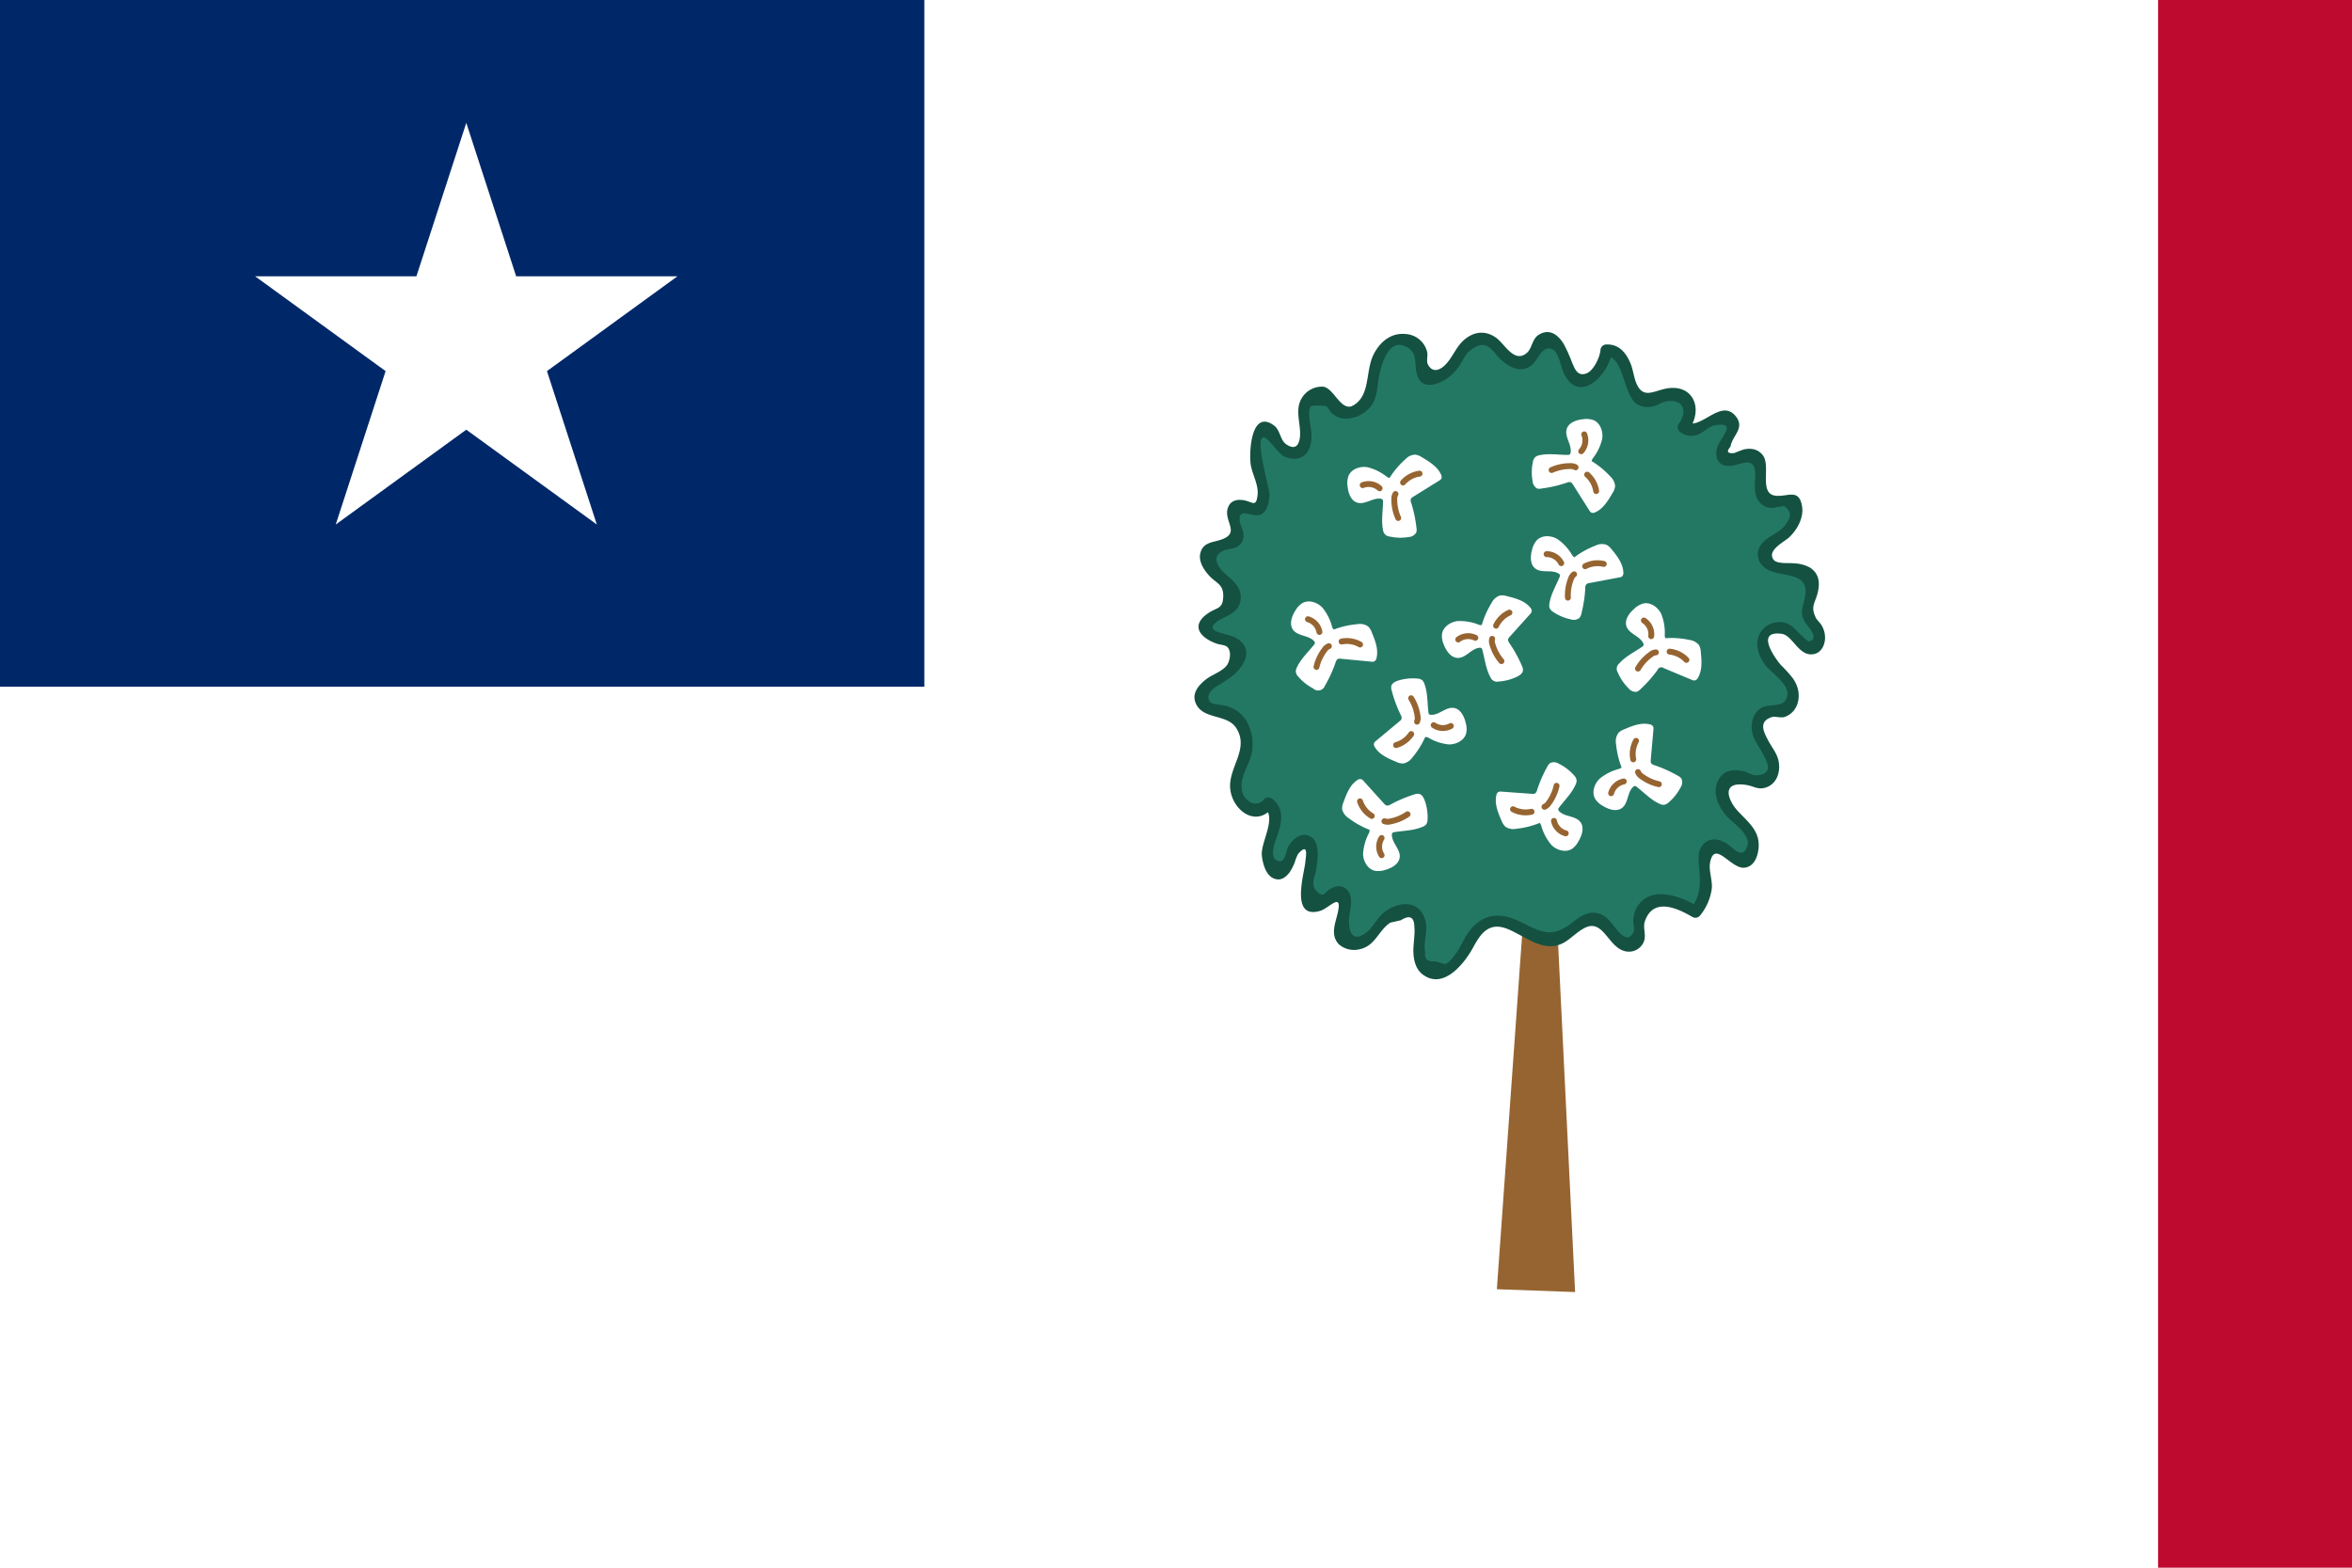 <svg xmlns="http://www.w3.org/2000/svg" width="600" height="400"><path fill="#fff" d="M0 0h600v400H0z"/><path fill="#002868" d="M0 0h235.8v175.22H0z"/><path fill="#bf0a30" d="M550.53 0H600v400h-49.47z"/><path fill="#fff" d="M118.95 31.35l-12.72 39.14H65.07l33.3 24.2-12.72 39.14 33.3-24.19 33.3 24.19-12.72-39.14 33.3-24.2h-41.16l-12.72-39.14z"/><path fill="#966431" d="M388.39 237.25l-6.54 91.7 19.96.72-4.39-90.03"/><path d="M345.73 104.87a4.3 4.3 0 01-6.05-1.89 12.17 12.17 0 00-.69-1.8c-1.45-2.36-5.43-.42-6.13 2.26s.6 7.37.22 10.12-6.79 2.93-7.84-2.07c-.31-1.47-2.09-2.81-3.36-2a2.83 2.83 0 00-1 1.72 16.14 16.14 0 00.09 8.93c.52 1.74 1.34 3.43 1.36 5.24s-.21 4.68-2 4.79c-1.31.08-3.61-1.69-4.79-1.11-2.7 1.3 1.34 5.56.13 8.31-1.13 2.55-6 1-7.62 3.29-1.43 2 1.11 5.17 3.12 6.64s4.46 3.46 3.84 5.87c-1 3.72-8.12 3.65-7.94 7.48 1.8 2.75 7.92 2.14 9.39 5.08 1 2-1.61 4.54-3.4 5.94s-4 2.23-5.64 3.83a3.55 3.55 0 00-1.21 2.23c-.09 1.56 1.4 2.77 2.9 3.22s3.11.44 4.55 1c3.19 1.3 4.56 5.18 4.38 8.62s-2.18 5.44-2.77 8.83a13.62 13.62 0 00.73 4.75c1 3.05 6 3.58 7.63.82 1.93 1 2.16 3.71 1.54 5.79s-1.82 4-1.85 6.2 1.22 6.62 3.25 5.87c1.61-.59 2.79-4.63 3.5-6.18s2.85-2.94 4-1.65a2.85 2.85 0 01.53 1.77 23.91 23.91 0 01-.82 7.71 10.88 10.88 0 00-.69 4 2.87 2.87 0 002.52 2.71c2 0 4.12-3.64 6.09-3.58s1.63 3.74 1.1 5.68-1.57 4-.67 5.82c1.11 2.24 4.5 2.19 6.54.77s3.29-3.73 5-5.51 4.55-3.06 6.69-1.78c4.58 2.75-.71 11.35 3.36 14.8 2.92 2.46 7.35-.5 9.3-3.78s3.58-7.44 7.27-8.44c5.88-1.6 11.38 6.39 17.17 4.49 3.68-1.2 6.24-6.17 10-5.13 2 .57 3.1 2.72 4.34 4.43s3.63 3.2 5.34 1.95c2-1.46.65-4.63 1.13-7.06.55-2.78 3.7-4.41 6.53-4.24s5.38 1.65 7.81 3.1a11.6 11.6 0 002.69-9c-.39-2.88-1.35-6.8 1.34-7.89 3.17-1.29 6.29 5.65 9.2 3.85 1.43-.89 1.8-4.66 1.13-6.21-1.28-2.94-4.32-4.67-6.28-7.21s-2.17-7.16.89-8.12 6.19 2.6 9 1.28c2.05-.95 2.29-3.87 1.42-6s-2.5-3.79-3.29-5.91-.32-5.06 1.82-5.78c1.42-.49 3 .19 4.46-.21 2.38-.66 3-4 2-6.21s-3.1-3.83-4.78-5.65-3.07-4.35-2.26-6.69a4.32 4.32 0 014.94-2.69c1.8.45 6.95 7.8 8.77 4.36s-1.61-5.66-2.42-7.28c-1.49-3 2.5-6.61 1.16-9.68-1.08-2.45-4.46-2.45-7.13-2.53s-6.12-1.84-5.32-4.39a4.55 4.55 0 012-2.18c2-1.34 4.16-2.55 5.3-4.62s2-6-.35-6.54c-1.39-.32-4.35 1.12-5.71.66-4.32-1.46.45-10.51-3.88-11.94-2.48-.82-5.27 2.39-7.5 1-2.24-2.77 4-6.73 2.09-9.74-1.24-2-4.27-.9-6.15.45s-4.6 2.79-6.24 1.16c1.52-1.6 2.42-5.07 1.23-6.92s-4.35-1.9-6.43-1.2c-1.24.43-2.32 1.34-3.63 1.47-3.11.31-4.68-3.58-5.31-6.64s-2.45-6.91-5.52-6.33c.07 3.88-4.51 8.47-7 8s-3.45-6.75-5.75-9.76a3.74 3.74 0 00-1.6-1.38c-1.47-.49-2.89.94-3.56 2.34s-1.16 3.08-2.52 3.83c-1.95 1.06-4.31-.46-5.78-2.12s-2.95-3.7-5.15-4-4.29 1.52-5.59 3.42-2.32 4.1-4.22 5.4-4.79 2.72-5.56.55c-.43-1.23-.24-4.26-.41-5.55-.43-3.29-5.13-4.43-7.9-2.62s-3.9 5.28-4.54 8.52.84 6.5-4.45 8.82" fill="#237864"/><path d="M345 103.58c-3 1.3-4.71-4.53-7.45-4.92a6 6 0 00-5.55 3.06c-1.7 3-.15 6.33-.36 9.48-.15 2.1-1 3.84-3.45 2.21-1.66-1.08-1.55-3.63-3.18-4.84-6-4.42-6.44 7.35-5.91 10.2.47 2.49 2 5 1.71 7.57-.4 3.24-1.25 1.67-3.57 1.29-1.89-.31-3.58.2-4.1 2.28-.8 3.21 3.23 6.08-1.53 7.75-2.26.79-4.73.65-5.41 3.53-.48 2 .86 4.12 2.14 5.56 1.88 2.12 3.81 2.22 3.71 5.47s-1.58 2.69-3.85 4.24c-4.65 3.17-2 6.31 2.22 7.78.69.25 2.07.32 2.61.79 1.29 1.16.67 3.81-.11 4.79-1.27 1.59-3.65 2.26-5.24 3.5-1.88 1.47-3.72 3.53-2.66 6.08 1.81 4.32 8 2.67 10.35 6.37 3.4 5.32-2 10-1.55 15.38s6.44 10.25 10.85 4.9h-2.12c3.24 2.64-1 8.85-.65 12.23.21 2 1 5.14 3.17 5.91 1.63.6 2.82-.26 3.82-1.49a12.07 12.07 0 001.41-2.7 10.7 10.7 0 01.84-2.1c2.74-3.14 2 .63 1.85 2-.23 3-4 14.81 3.79 12.51 2.27-.67 5.71-5 4.49.46-.61 2.74-2 5.72.32 8.11a5.92 5.92 0 005.4 1.19c3.88-.89 4.73-4.86 7.7-6.76l2.66-.6q3.4-2.15 3.46 1.72a12.14 12.14 0 010 2.09c-.07 1.44-.3 2.89-.25 4.34.08 2.15.61 4.34 2.4 5.7 5 3.74 10-2.14 12.32-6 1.31-2.22 2.63-5.3 5.4-6.06 2.4-.65 4.89.85 6.9 1.9 2.56 1.33 5.16 3 8.15 2.92 3.72-.09 5.42-3 8.4-4.59 4.77-2.59 6 4.56 10.14 5.79a4.1 4.1 0 005-2.18c.83-1.74-.24-3.69.33-5.34 2.15-6.25 8.27-3.4 12.2-1.1a1.55 1.55 0 002-.54 13.68 13.68 0 002.86-6.58c.28-2.16-.79-4.66-.43-6.7 1.1-6.12 5.29 1.58 8.77 1.22 2.42-.26 3.35-2.66 3.59-4.78.51-4.34-2.29-6.56-5.07-9.46s-4.69-8 2.12-6.85c1.47.24 2.61 1.07 4.17.79 3.34-.61 4.53-4 3.89-7-.4-1.89-1.64-3.32-2.54-5-1.24-2.31-2.65-4.94.74-6.1.95-.33 2.34.28 3.39-.08 2.82-1 3.93-3.87 3.46-6.64a8.1 8.1 0 00-1.5-3.36 36.14 36.14 0 00-3-3.3c-.74-.83-7-8.87.25-7.9 2.58.35 4.08 4.9 7.13 5.22 2.25.23 3.62-1.42 3.91-3.59a6 6 0 00-.88-3.84c-.35-.63-1.15-1.29-1.45-1.92-1.3-2.71-.34-3.5.34-5.8.79-2.71.72-5.37-1.88-7a9.39 9.39 0 00-4.07-1.06c-1.31-.14-4.27.19-5.11-.87-1.92-2.41 2.71-4.6 3.91-5.74 2.05-1.93 3.82-5.05 3.3-8-.82-4.66-3.78-2.23-6.82-2.65-4.24-.58-1.09-7.48-3.15-10.27a4.1 4.1 0 00-3.07-1.67 5.53 5.53 0 00-2 .21c-.75.26-1.49.54-2.21.85q-2.67.29-1-1.62c.37-2.72 3.72-4.64 1.44-7.63-3.78-5-9 3.54-12.69 1.37l.54 2.06c3.91-5.25 1.33-12-5.78-10.61-3.17.62-5.86 2.72-7.56-1.46-.64-1.59-.78-3.33-1.43-4.92-1.16-2.83-3-5-6.19-4.89a1.52 1.52 0 00-1.5 1.5c-.16 1.69-1.71 5.23-3.64 5.91-2.27.8-2.92-1.25-3.61-2.82a38.62 38.62 0 00-2.13-4.73c-1.47-2.39-3.64-4-6.33-2.35-1.76 1.07-1.68 3.37-3 4.58-3.18 2.86-5.65-2.09-7.76-3.69-2.91-2.2-6.13-1.7-8.69.78-1.84 1.8-2.7 4.35-4.54 6.13-1.49 1.44-3.3 1.85-4.34-.26-.38-.77 0-2.14-.14-3a6 6 0 00-5.63-4.72c-3.72-.33-6.5 2.08-8.09 5.28-2.14 4.33-.69 10.62-5.4 13.07-1.72.89-.2 3.48 1.51 2.59 3.82-2 4.55-4.13 5-8.17.29-2.64 1.95-11.26 6.42-9.83 4.07 1.31 2.71 4.58 3.59 7.47s3.23 3 5.74 2a11.49 11.49 0 004.58-3.63c1-1.23 1.76-3.3 2.91-4.29 4.36-3.77 5.77-.34 7.76 1.65 2.23 2.25 5.51 4.1 8.34 1.76A11.39 11.39 0 00392.4 91c.85-1.07 1.94-2.9 3.91-1.69 1.39.86 2 4.92 2.9 6.48 4.1 7.45 11.54-.7 12.07-6.35l-1.5 1.5c4.51-.08 4.24 10.13 8 12.29a5.44 5.44 0 004.45.29c1.05-.27 1.8-1 2.93-1.12 4.47-.65 5.38 2.67 3 5.9a1.51 1.51 0 00.54 2 4.62 4.62 0 003.52.84c2-.27 3.43-2.3 5.25-2.63 5.7-1 1.69 3 1 4.78a5 5 0 00-.52 3.53c.84 2.46 3.25 2.28 5.34 1.67 2.8-.83 4.46-.86 4.48 2.59 0 1.66-.31 3.44.14 5.08a4.24 4.24 0 004.24 3.46c.57 0 1-.36 1.62-.26l1.29-.31q2.6 1.83.87 4.11c-1.24 2.6-4.57 3.33-6.35 5.41a4.13 4.13 0 00.4 6.1c3.29 3 11.23.68 10.57 6.88-.34 3.2-1.83 4.39.06 7.47.42.68 3.73 3.87.91 4.65-.28.08-1.76-1.37-1.91-1.5-1.1-.93-2.17-2.4-3.5-3a5.64 5.64 0 00-6.62 1.65c-2.17 2.7-1.11 6.18.72 8.72 1.47 2 6.21 5 5.76 7.86-.51 3.28-4.25 2.15-6.2 3-2.44 1.08-3.22 3.9-2.8 6.37.33 1.91 1.55 3.35 2.43 5 1.11 2.09 3.69 6-1.73 6.05a10.6 10.6 0 01-2.29-.87c-2.82-.83-5.76-.66-7.14 2.32-1.47 3.15.17 6.66 2.27 9 1.72 1.93 6.26 4.64 5.19 7.72-1.19 3.4-3.53.35-5.18-.73-2.3-1.52-5.05-1.65-6.6 1-.87 1.5-.61 3.45-.47 5.06.35 4.12.46 7.07-2.15 10.58l2.05-.53c-4.61-2.7-12.65-5.88-16 .55a7.57 7.57 0 00-.7 3.14c0 .66.35 2.12.12 2.63-1.32 2.87-3.19.89-4.42-.6-1.56-1.9-2.76-3.94-5.44-4.18-2.4-.22-4.21 1.21-6 2.62-5 3.92-7.88 2.25-12.94-.27-5.42-2.71-10.09-2.22-13.61 3-1 1.45-1.65 3.09-2.62 4.54-.65 1-2.08 3-3.19 3.2l-2.4-.73q-3 .27-2.58-2.34c-.53-2.69.82-5.52 0-8.25-1.59-5.43-7.51-4.68-11-1.42-1.44 1.35-2.34 3.32-3.89 4.56-4.42 3.52-5-1.64-4.3-5.11.34-1.78.63-4.25-.75-5.69-1.18-1.23-2.63-1.06-4.06-.33-1.85.95-1.72 2.61-3.65.72-1.74-1.71-.39-3.73-.09-6s1-6.58-1.58-8c-2.2-1.18-4.4.54-5.52 2.44-.78 1.31-.76 4.28-2.6 3.83-2.7-.64-.72-5.18-.11-7 1.07-3.21 1.51-6.43-1.38-8.78a1.53 1.53 0 00-2.12 0c-1.82 2.2-4.36.91-5.42-1.21a6.84 6.84 0 010-4.49c.53-1.94 1.68-3.66 2.14-5.63a12.15 12.15 0 00-.85-7.88 8.63 8.63 0 00-5.84-4.63c-.72-.21-3.23-.27-3.8-.91-1.42-1.62.54-3.33 1.58-4a45.86 45.86 0 004.24-2.82c3.43-2.92 5.28-7.31.39-9.74-2.16-1.07-8.16-1.3-4.46-4 1.83-1.33 4.28-1.72 5.46-3.87a5 5 0 00-.27-5.09 11.28 11.28 0 00-2.6-2.74c-2-1.68-4.44-4.66-1.2-6.27 1.74-.87 3.55-.28 4.8-2.15 1.68-2.53-1-4.52-.38-6.72.56-1.91 3.71.51 5.54-.57 1.56-.92 1.89-3.22 2-4.84S320 112 322.3 111.6c1.08-.17 3.88 4.29 5.31 4.88 4.95 2 7.23-1.57 6.94-6-.08-1.3-1.09-5.56-.24-6.69.43-.57 3.87-.22 4.07-.1.43.24.88 1.3 1.31 1.69 2 1.82 4.44 1.76 6.79.74 1.77-.77.24-3.36-1.51-2.59z" fill="#145141"/><path d="M339.88 160.17a13 13 0 00-2.49-5.09c-1.3-1.4-3.51-2.14-5.16-1.19a5.41 5.41 0 00-1.79 1.92c-.93 1.48-1.61 3.49-.57 4.9 1.22 1.66 4 1.34 5.35 2.88a.7.7 0 01.21.44.75.75 0 01-.23.49c-1.51 1.9-3.35 3.58-4.37 5.79a2.2 2.2 0 00-.26 1.12 2.25 2.25 0 00.63 1.22 12.69 12.69 0 003.77 3 1.83 1.83 0 003-.65 33.38 33.38 0 002.75-6 1.49 1.49 0 01.54-.84 1.36 1.36 0 01.8-.08l7.74.74a1.34 1.34 0 00.82-.08 1.23 1.23 0 00.54-.88c.53-2.17-.35-4.41-1.2-6.47a4.08 4.08 0 00-.95-1.56 3.68 3.68 0 00-2.75-.57 21.84 21.84 0 00-6 1.37" fill="#fff"/><path d="M333.66 158a4.16 4.16 0 012.93 3.25M339 164.87a2.44 2.44 0 00-1.1.92 11.5 11.5 0 00-2.06 4.37M342.24 163.69a6.85 6.85 0 014.72.76" fill="none" stroke="#966431" stroke-linecap="round" stroke-linejoin="round" stroke-width="1.5"/><path d="M353.91 121.75a13 13 0 00-5.07-2.54c-1.88-.31-4.09.44-4.83 2.2a5.43 5.43 0 00-.25 2.6c.16 1.75.83 3.76 2.51 4.25 2 .57 4-1.35 6-1a.69.69 0 01.43.22.79.79 0 01.12.53c-.05 2.42-.49 4.88 0 7.25a1.83 1.83 0 001.72 1.64 12.67 12.67 0 004.83.12 2.38 2.38 0 001.92-1.15 2.43 2.43 0 00.05-1.17 33.71 33.71 0 00-1.34-6.4 1.37 1.37 0 01-.08-1 1.31 1.31 0 01.59-.55l6.6-4.1a1.38 1.38 0 00.6-.57 1.27 1.27 0 00-.1-1c-.91-2-3-3.3-4.89-4.42A4 4 0 00361 116a3.7 3.7 0 00-2.53 1.22 22 22 0 00-4 4.74" fill="#fff"/><path d="M347.63 123.79a4.15 4.15 0 014.31.8M356 126.05a2.46 2.46 0 00-.31 1.39 11.33 11.33 0 001 4.73M357.92 123.11a6.86 6.86 0 014.21-2.26" fill="none" stroke="#966431" stroke-linecap="round" stroke-linejoin="round" stroke-width="1.5"/><path d="M406.22 117.09a12.83 12.83 0 002.5-5.09c.3-1.88-.47-4.08-2.23-4.81a5.61 5.61 0 00-2.61-.23c-1.74.17-3.74.86-4.22 2.55-.56 2 1.38 4 1 6a.68.68 0 01-.21.44.82.82 0 01-.53.12c-2.43 0-4.89-.45-7.25.1a2.2 2.2 0 00-1.05.48 2.34 2.34 0 00-.58 1.25 12.46 12.46 0 00-.08 4.83 2.36 2.36 0 001.16 1.91 2.32 2.32 0 001.17 0 33 33 0 006.43-1.49 1.43 1.43 0 011-.09 1.37 1.37 0 01.55.59l4.16 6.57a1.54 1.54 0 00.56.6 1.29 1.29 0 001-.12c2-.91 3.27-3 4.38-4.92a4.12 4.12 0 00.65-1.7 3.7 3.7 0 00-1.24-2.52 21.87 21.87 0 00-4.77-3.92" fill="#fff"/><path d="M404.14 110.83a4.15 4.15 0 01-.77 4.31M401.94 119.24a2.47 2.47 0 00-1.4-.31 11.52 11.52 0 00-4.72 1M404.89 121.11a6.94 6.94 0 012.3 4.19" fill="none" stroke="#966431" stroke-linecap="round" stroke-linejoin="round" stroke-width="1.5"/><path d="M393.15 210.58a12.85 12.85 0 002.61 5c1.33 1.36 3.56 2 5.19 1.06a5.46 5.46 0 001.73-2c.9-1.5 1.54-3.53.47-4.91-1.26-1.63-4-1.25-5.42-2.76a.73.73 0 01-.23-.43.79.79 0 01.22-.49c1.46-1.94 3.27-3.67 4.23-5.89a2.28 2.28 0 00.24-1.14 2.35 2.35 0 00-.66-1.2 12.57 12.57 0 00-3.85-2.94 2.28 2.28 0 00-2.22-.19 2.34 2.34 0 00-.73.91 33.12 33.12 0 00-2.62 6 1.38 1.38 0 01-.52.85 1.32 1.32 0 01-.79.1l-7.76-.56a1.43 1.43 0 00-.82.1 1.23 1.23 0 00-.51.89c-.48 2.19.45 4.4 1.35 6.45a4 4 0 001 1.53 3.65 3.65 0 002.76.5 21.35 21.35 0 006-1.51" fill="#fff"/><path d="M399.42 212.63a4.16 4.16 0 01-3-3.18M394 205.86a2.45 2.45 0 001.08-.94 11.43 11.43 0 002-4.42M390.7 207.12a6.87 6.87 0 01-4.73-.64" fill="none" stroke="#966431" stroke-linecap="round" stroke-linejoin="round" stroke-width="1.5"/><path d="M401.13 141.76a12.83 12.83 0 00-3.81-4.2c-1.64-1-4-1.07-5.29.3a5.52 5.52 0 00-1.18 2.34c-.48 1.68-.58 3.8.81 4.86 1.63 1.26 4.2.19 5.94 1.28a.72.72 0 01.33.36.79.79 0 01-.08.54c-.92 2.24-2.23 4.37-2.59 6.77a2.17 2.17 0 00.06 1.16 2.27 2.27 0 00.95 1 12.52 12.52 0 004.46 1.86 2.29 2.29 0 002.2-.38 2.37 2.37 0 00.48-1.07 33.36 33.36 0 001-6.51 1.39 1.39 0 01.29-1 1.36 1.36 0 01.74-.3l7.64-1.44a1.46 1.46 0 00.77-.3 1.29 1.29 0 00.27-1c-.1-2.23-1.56-4.14-3-5.88a3.93 3.93 0 00-1.32-1.15 3.62 3.62 0 00-2.8.22 22 22 0 00-5.41 3" fill="#fff"/><path d="M394.54 141.39a4.16 4.16 0 013.73 2.3M401.55 146.53a2.41 2.41 0 00-.8 1.19 11.27 11.27 0 00-.77 4.77M404.38 144.48a6.89 6.89 0 014.74-.59" fill="none" stroke="#966431" stroke-linecap="round" stroke-linejoin="round" stroke-width="1.5"/><path d="M424.67 162.22a12.9 12.9 0 00-.89-5.6c-.85-1.71-2.75-3.06-4.6-2.63a5.4 5.4 0 00-2.26 1.32c-1.33 1.14-2.56 2.86-2 4.52.68 1.94 3.42 2.44 4.28 4.31a.74.74 0 01.08.48.78.78 0 01-.36.4c-2 1.38-4.26 2.46-5.86 4.27a1.79 1.79 0 00-.33 2.35 12.48 12.48 0 002.73 4 2.31 2.31 0 002 .88 2.39 2.39 0 001-.64 34.24 34.24 0 004.38-4.93 1 1 0 011.55-.49l7.18 3a1.55 1.55 0 00.81.16 1.27 1.27 0 00.77-.69c1.14-1.92.95-4.32.73-6.55a4.06 4.06 0 00-.45-1.76 3.71 3.71 0 00-2.47-1.34 21.61 21.61 0 00-6.16-.44" fill="#fff"/><path d="M419.36 158.32a4.16 4.16 0 011.86 4M422.42 166.45a2.36 2.36 0 00-1.31.56 11.37 11.37 0 00-3.25 3.58M425.92 166.27a6.9 6.9 0 014.29 2.1" fill="none" stroke="#966431" stroke-linecap="round" stroke-linejoin="round" stroke-width="1.5"/><path d="M364.17 188.1a12.89 12.89 0 005.37 1.84c1.9.06 4-1 4.48-2.83a5.38 5.38 0 00-.1-2.61c-.39-1.71-1.33-3.61-3.06-3.87-2-.3-3.77 1.87-5.82 1.76a.68.68 0 01-.46-.16.76.76 0 01-.19-.51c-.28-2.41-.17-4.9-1-7.18a2.21 2.21 0 00-.6-1 2.32 2.32 0 00-1.32-.41 12.63 12.63 0 00-4.81.53c-.74.24-1.55.64-1.74 1.4a2.43 2.43 0 00.11 1.16 34.07 34.07 0 002.29 6.19 1.36 1.36 0 01.21 1 1.31 1.31 0 01-.5.62l-6 5a1.43 1.43 0 00-.53.64 1.27 1.27 0 00.25 1c1.17 1.9 3.37 2.87 5.44 3.72a3.94 3.94 0 001.77.42 3.68 3.68 0 002.34-1.54 22.22 22.22 0 003.28-5.23" fill="#fff"/><path d="M370.11 185.24a4.15 4.15 0 01-4.37-.21M361.49 184.13a2.37 2.37 0 00.13-1.42 11.38 11.38 0 00-1.64-4.55M360 187.3a6.93 6.93 0 01-3.86 2.81" fill="none" stroke="#966431" stroke-linecap="round" stroke-linejoin="round" stroke-width="1.5"/><path d="M377.41 159.47a12.85 12.85 0 00-5.57-1c-1.9.22-3.81 1.56-4 3.45a5.45 5.45 0 00.48 2.57c.64 1.63 1.85 3.38 3.6 3.38 2.06 0 3.45-2.4 5.5-2.59a.68.68 0 01.48.09.73.73 0 01.25.47c.64 2.34.89 4.83 2.06 6.95a1.81 1.81 0 002.11 1.1 12.69 12.69 0 004.68-1.23c.7-.34 1.45-.86 1.51-1.64a2.31 2.31 0 00-.27-1.14 33.41 33.41 0 00-3.18-5.77 1.48 1.48 0 01-.35-.94 1.4 1.4 0 01.41-.69l5.2-5.78a1.48 1.48 0 00.42-.71 1.27 1.27 0 00-.39-1c-1.43-1.72-3.75-2.35-5.92-2.88a3.91 3.91 0 00-1.82-.16 3.67 3.67 0 00-2.09 1.87 22.14 22.14 0 00-2.52 5.68" fill="#fff"/><path d="M372 163.17a4.15 4.15 0 014.36-.43M380.65 163a2.34 2.34 0 00.08 1.43 11.37 11.37 0 002.29 4.26M381.65 159.65a6.9 6.9 0 013.41-3.34" fill="none" stroke="#966431" stroke-linecap="round" stroke-linejoin="round" stroke-width="1.5"/><path d="M413.16 196.15a12.93 12.93 0 00-5.08 2.53c-1.38 1.32-2.1 3.53-1.13 5.18a5.36 5.36 0 001.93 1.76c1.49.92 3.5 1.58 4.9.53 1.65-1.23 1.31-4 2.84-5.37a.69.69 0 01.43-.22.76.76 0 01.49.22c1.92 1.49 3.62 3.33 5.83 4.32a2.26 2.26 0 001.13.26 2.43 2.43 0 001.22-.65 12.68 12.68 0 003-3.8 2.32 2.32 0 00.23-2.22 2.48 2.48 0 00-.91-.75 33.45 33.45 0 00-6-2.7 1.41 1.41 0 01-.84-.53 1.45 1.45 0 01-.09-.8l.68-7.74a1.55 1.55 0 00-.09-.83 1.29 1.29 0 00-.89-.53c-2.17-.5-4.41.39-6.46 1.27a3.94 3.94 0 00-1.55 1 3.7 3.7 0 00-.54 2.76 22.15 22.15 0 001.42 6" fill="#fff"/><path d="M411 202.39a4.17 4.17 0 013.23-3M417.86 197a2.45 2.45 0 00.93 1.09 11.35 11.35 0 004.39 2M416.65 193.75a6.91 6.91 0 01.71-4.72" fill="none" stroke="#966431" stroke-linecap="round" stroke-linejoin="round" stroke-width="1.5"/><path d="M349.32 212.39a12.8 12.8 0 00-1.59 5.44c0 1.91 1.16 3.94 3 4.35a5.53 5.53 0 002.61-.21c1.68-.47 3.54-1.49 3.73-3.24.21-2-2-3.67-2-5.73a.77.77 0 01.14-.47.81.81 0 01.5-.21c2.39-.38 4.89-.39 7.12-1.33a2.31 2.31 0 001-.65 2.38 2.38 0 00.35-1.34 12.49 12.49 0 00-.74-4.77c-.27-.74-.71-1.53-1.48-1.68a2.45 2.45 0 00-1.16.15 34.12 34.12 0 00-6.07 2.57 1.42 1.42 0 01-1 .26 1.41 1.41 0 01-.65-.48l-5.21-5.76a1.49 1.49 0 00-.67-.5 1.28 1.28 0 00-1 .29c-1.85 1.25-2.71 3.5-3.47 5.6a4 4 0 00-.35 1.79 3.73 3.73 0 001.65 2.27 21.93 21.93 0 005.37 3" fill="#fff"/><path d="M352.45 218.2a4.14 4.14 0 010-4.38M353.17 209.54a2.4 2.4 0 001.43.06 11.49 11.49 0 004.47-1.84M349.94 208.19a6.84 6.84 0 01-3-3.73" fill="none" stroke="#966431" stroke-linecap="round" stroke-linejoin="round" stroke-width="1.5"/></svg>